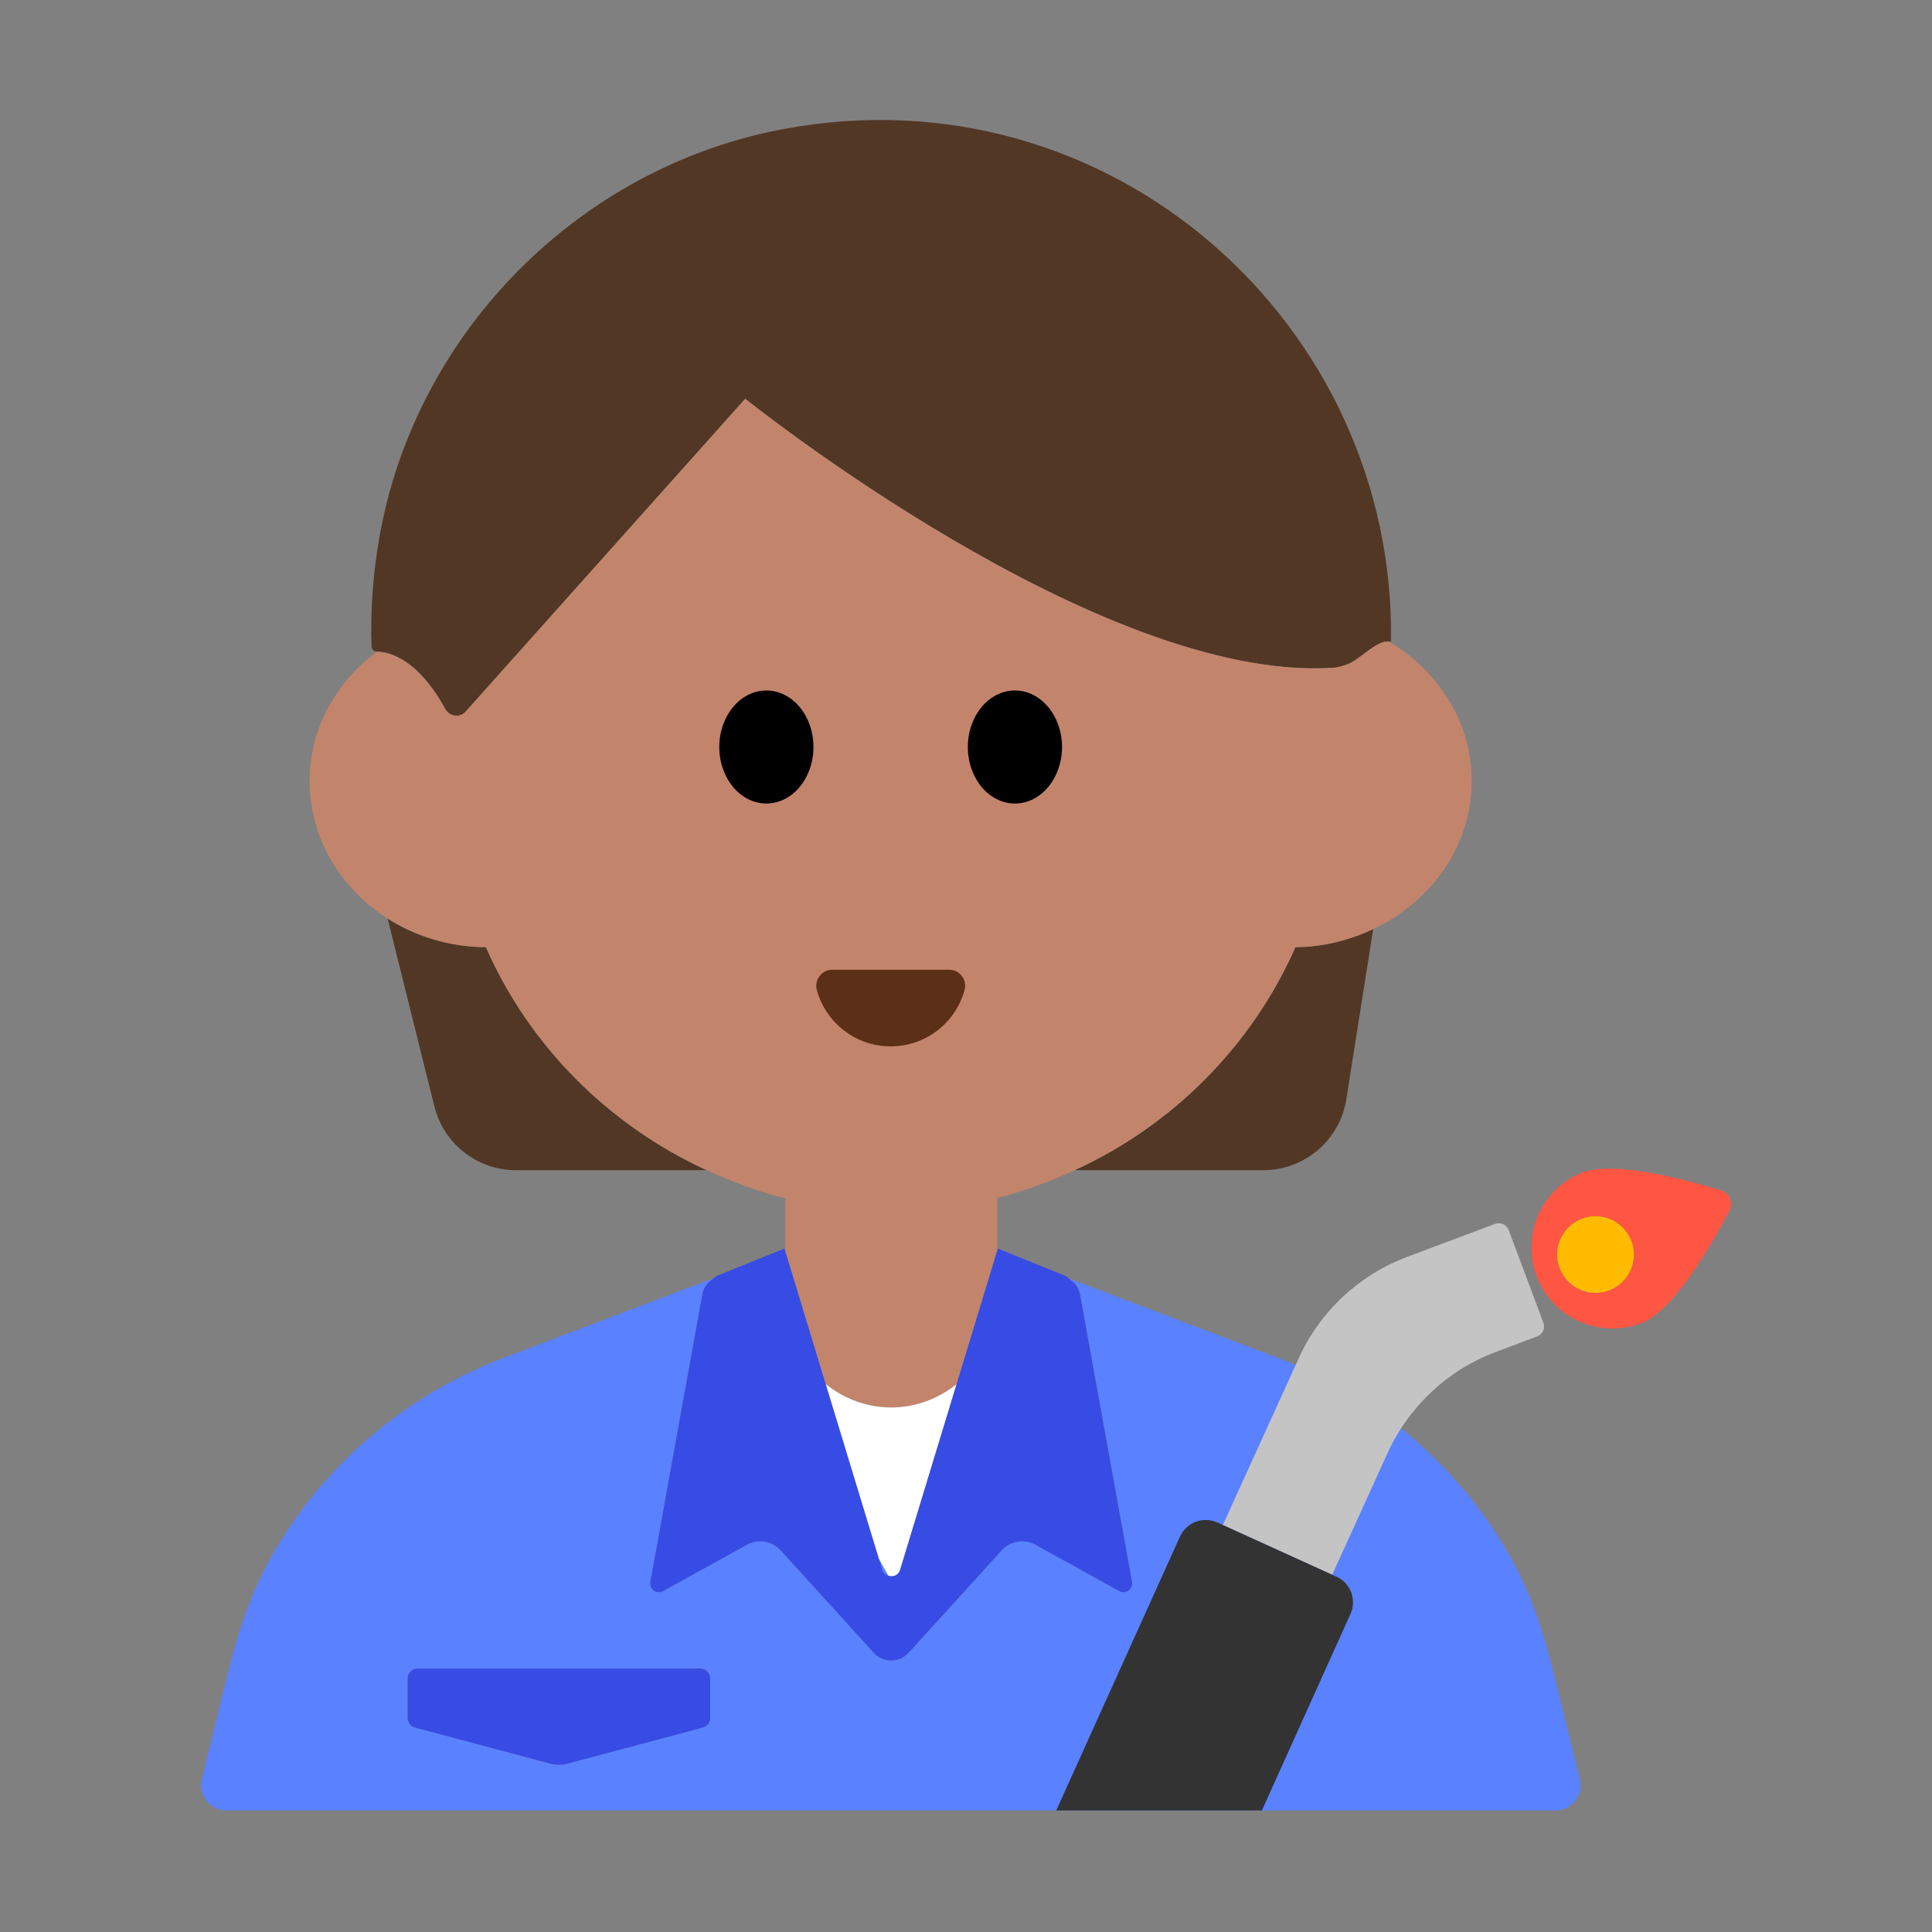 <?xml version="1.0" encoding="UTF-8"?><svg id="Layer_1" xmlns="http://www.w3.org/2000/svg" viewBox="0 0 40 40"><rect x="0" y="0" width="40" height="40" fill="#808080" stroke="none"/><g><g><g><path d="M22.252,24.227h3.904c.856,0,1.584-.623,1.718-1.468l.556-3.523c-.488,.229-1.03,.371-1.61,.374-.902,2.044-2.538,3.687-4.568,4.617Z" style="fill:#523725;"/><path d="M10.06,19.61c-.753-.004-1.453-.222-2.035-.593l.969,3.891c.193,.775,.889,1.319,1.687,1.319h3.948c-2.03-.933-3.67-2.572-4.569-4.617Z" style="fill:#523725;"/><path d="M9.216,14.675c.088,.159,.302,.195,.424,.06l5.79-6.479s7.335,5.891,12.176,5.569c.107-.007,.23-.044,.351-.096,.308-.173,.568-.478,.807-.444,.012,.002,.024-.006,.035-.003,.097-6.568-5.809-11.878-12.585-10.609-4.231,.792-7.618,4.217-8.36,8.457-.134,.764-.185,1.517-.162,2.251,.002,.059,.048,.11,.107,.11l.003,0c.236,.003,.832,.125,1.414,1.182Z" style="fill:#523725;"/></g><path d="M17.094,28.654c.374,.299,.841,.486,1.356,.486,.514,0,.982-.186,1.357-.484l.843-2.771v-1.085c.558-.137,1.089-.338,1.602-.573,2.03-.93,3.666-2.573,4.568-4.617,.58-.003,1.122-.145,1.61-.374,1.203-.565,2.04-1.721,2.04-3.066,0-1.216-.687-2.274-1.707-2.885-.238-.034-.499,.271-.807,.444-.121,.052-.245,.089-.351,.096-4.841,.321-12.176-5.569-12.176-5.569l-5.79,6.479c-.121,.136-.336,.1-.424-.06-.582-1.057-1.179-1.18-1.414-1.182-.843,.63-1.391,1.591-1.391,2.677,0,1.182,.642,2.228,1.615,2.847,.582,.371,1.283,.589,2.035,.593,.899,2.045,2.539,3.684,4.569,4.617,.522,.24,1.063,.444,1.631,.583v1.101l.834,2.743Z" style="fill:#c3846c;"/><g><ellipse cx="15.867" cy="15.466" rx=".975" ry="1.17"/><ellipse cx="21.013" cy="15.466" rx=".975" ry="1.17"/></g><path d="M19.653,20.078c.219,0,.375,.21,.317,.422-.185,.671-.799,1.164-1.529,1.164s-1.344-.493-1.529-1.164c-.058-.211,.098-.422,.317-.422h2.425Z" style="fill:#5c2f17;"/></g><g><path d="M18.267,32.509c.022,.066,.072,.099,.127,.116l-.202-.363,.075,.247Z" style="fill:#5a81ff;"/><path d="M32.706,36.834l-.539-2.189c-.21-.851-.486-1.693-.922-2.454-1.064-1.854-2.743-3.301-4.771-4.071l-4.214-1.601c-.037-.014-.076-.024-.113-.037,.107,.078,.192,.184,.216,.317l1.076,5.953c.027,.149-.131,.262-.263,.189l-1.734-.958c-.233-.129-.524-.081-.703,.116l-1.926,2.12c-.193,.212-.527,.212-.72,0l-1.926-2.12c-.179-.197-.47-.245-.703-.116l-1.734,.958c-.132,.073-.29-.04-.263-.189l1.076-5.953c.025-.14,.115-.252,.232-.33-.05,.018-.102,.031-.151,.05l-4.214,1.601c-2.028,.771-3.708,2.218-4.771,4.071-.437,.76-.713,1.602-.922,2.454l-.539,2.189c-.081,.331,.169,.651,.51,.651h27.511c.341,0,.591-.32,.51-.651Zm-18.001-1.269c0,.094-.063,.176-.154,.201l-2.792,.745c-.122,.033-.25,.033-.372,0l-2.792-.745c-.091-.024-.154-.107-.154-.201v-.813c0-.115,.093-.208,.208-.208h5.849c.115,0,.208,.093,.208,.208v.813Z" style="fill:#5a81ff;"/><path d="M17.094,28.654l1.098,3.608,.202,.363c.093,.029,.204-.004,.241-.116l1.172-3.853c-.375,.298-.843,.484-1.357,.484-.515,0-.982-.187-1.356-.486Z" style="fill:#fff;"/><path d="M14.541,26.8l-1.076,5.953c-.027,.149,.131,.262,.263,.189l1.734-.958c.233-.129,.524-.081,.703,.116l1.926,2.12c.193,.212,.527,.212,.72,0l1.926-2.12c.179-.197,.47-.245,.703-.116l1.734,.958c.132,.073,.29-.04,.263-.189l-1.076-5.953c-.024-.133-.108-.239-.216-.317-.028-.021-.049-.05-.082-.065l-1.403-.568-.011,.035-.843,2.771-1.172,3.853c-.037,.112-.147,.145-.241,.116-.055-.017-.106-.05-.127-.116l-.075-.247-1.098-3.608-.834-2.743-.019-.061-1.403,.568c-.026,.012-.043,.036-.066,.052-.116,.078-.206,.19-.232,.33Z" style="fill:#374be5;"/><path d="M14.497,34.545h-5.849c-.115,0-.208,.093-.208,.208v.813c0,.094,.063,.176,.154,.201l2.792,.745c.122,.033,.25,.033,.372,0l2.792-.745c.091-.024,.154-.107,.154-.201v-.813c0-.115-.093-.208-.208-.208Z" style="fill:#374be5;"/></g><g><path d="M31.235,25.467c-.042-.113-.168-.17-.281-.128l-1.818,.682c-.997,.374-1.805,1.128-2.246,2.097l-1.572,3.456,2.264,1.03,1.145-2.518c.441-.969,1.249-1.724,2.246-2.097l.854-.321c.113-.042,.17-.168,.128-.281l-.72-1.921Z" style="fill:#c4c4c4;"/><path d="M25.203,31.522c-.293-.133-.639-.003-.772,.29l-2.563,5.672h4.258l1.835-4.071c.132-.292,.002-.636-.29-.769l-.089-.04-2.264-1.03-.116-.053Z" style="fill:#333;"/></g><g><path d="M35.633,24.647c-.683-.211-2.24-.636-2.897-.362-.853,.356-1.257,1.336-.902,2.189,.355,.853,1.336,1.257,2.189,.902,.657-.274,1.452-1.679,1.783-2.312,.086-.164,.004-.362-.173-.416Zm-2.294,2.06c-.405,.169-.869-.023-1.038-.427s.023-.869,.427-1.038c.405-.169,.869,.023,1.038,.427,.169,.405-.023,.869-.427,1.038Z" style="fill:#ff5543;"/><path d="M32.728,25.242c-.405,.169-.596,.633-.427,1.038s.633,.596,1.038,.427c.405-.169,.596-.633,.427-1.038-.169-.405-.633-.596-1.038-.427Z" style="fill:#fb0;"/></g></g><rect y="-.015" width="40" height="40" style="fill:none;"/></svg>